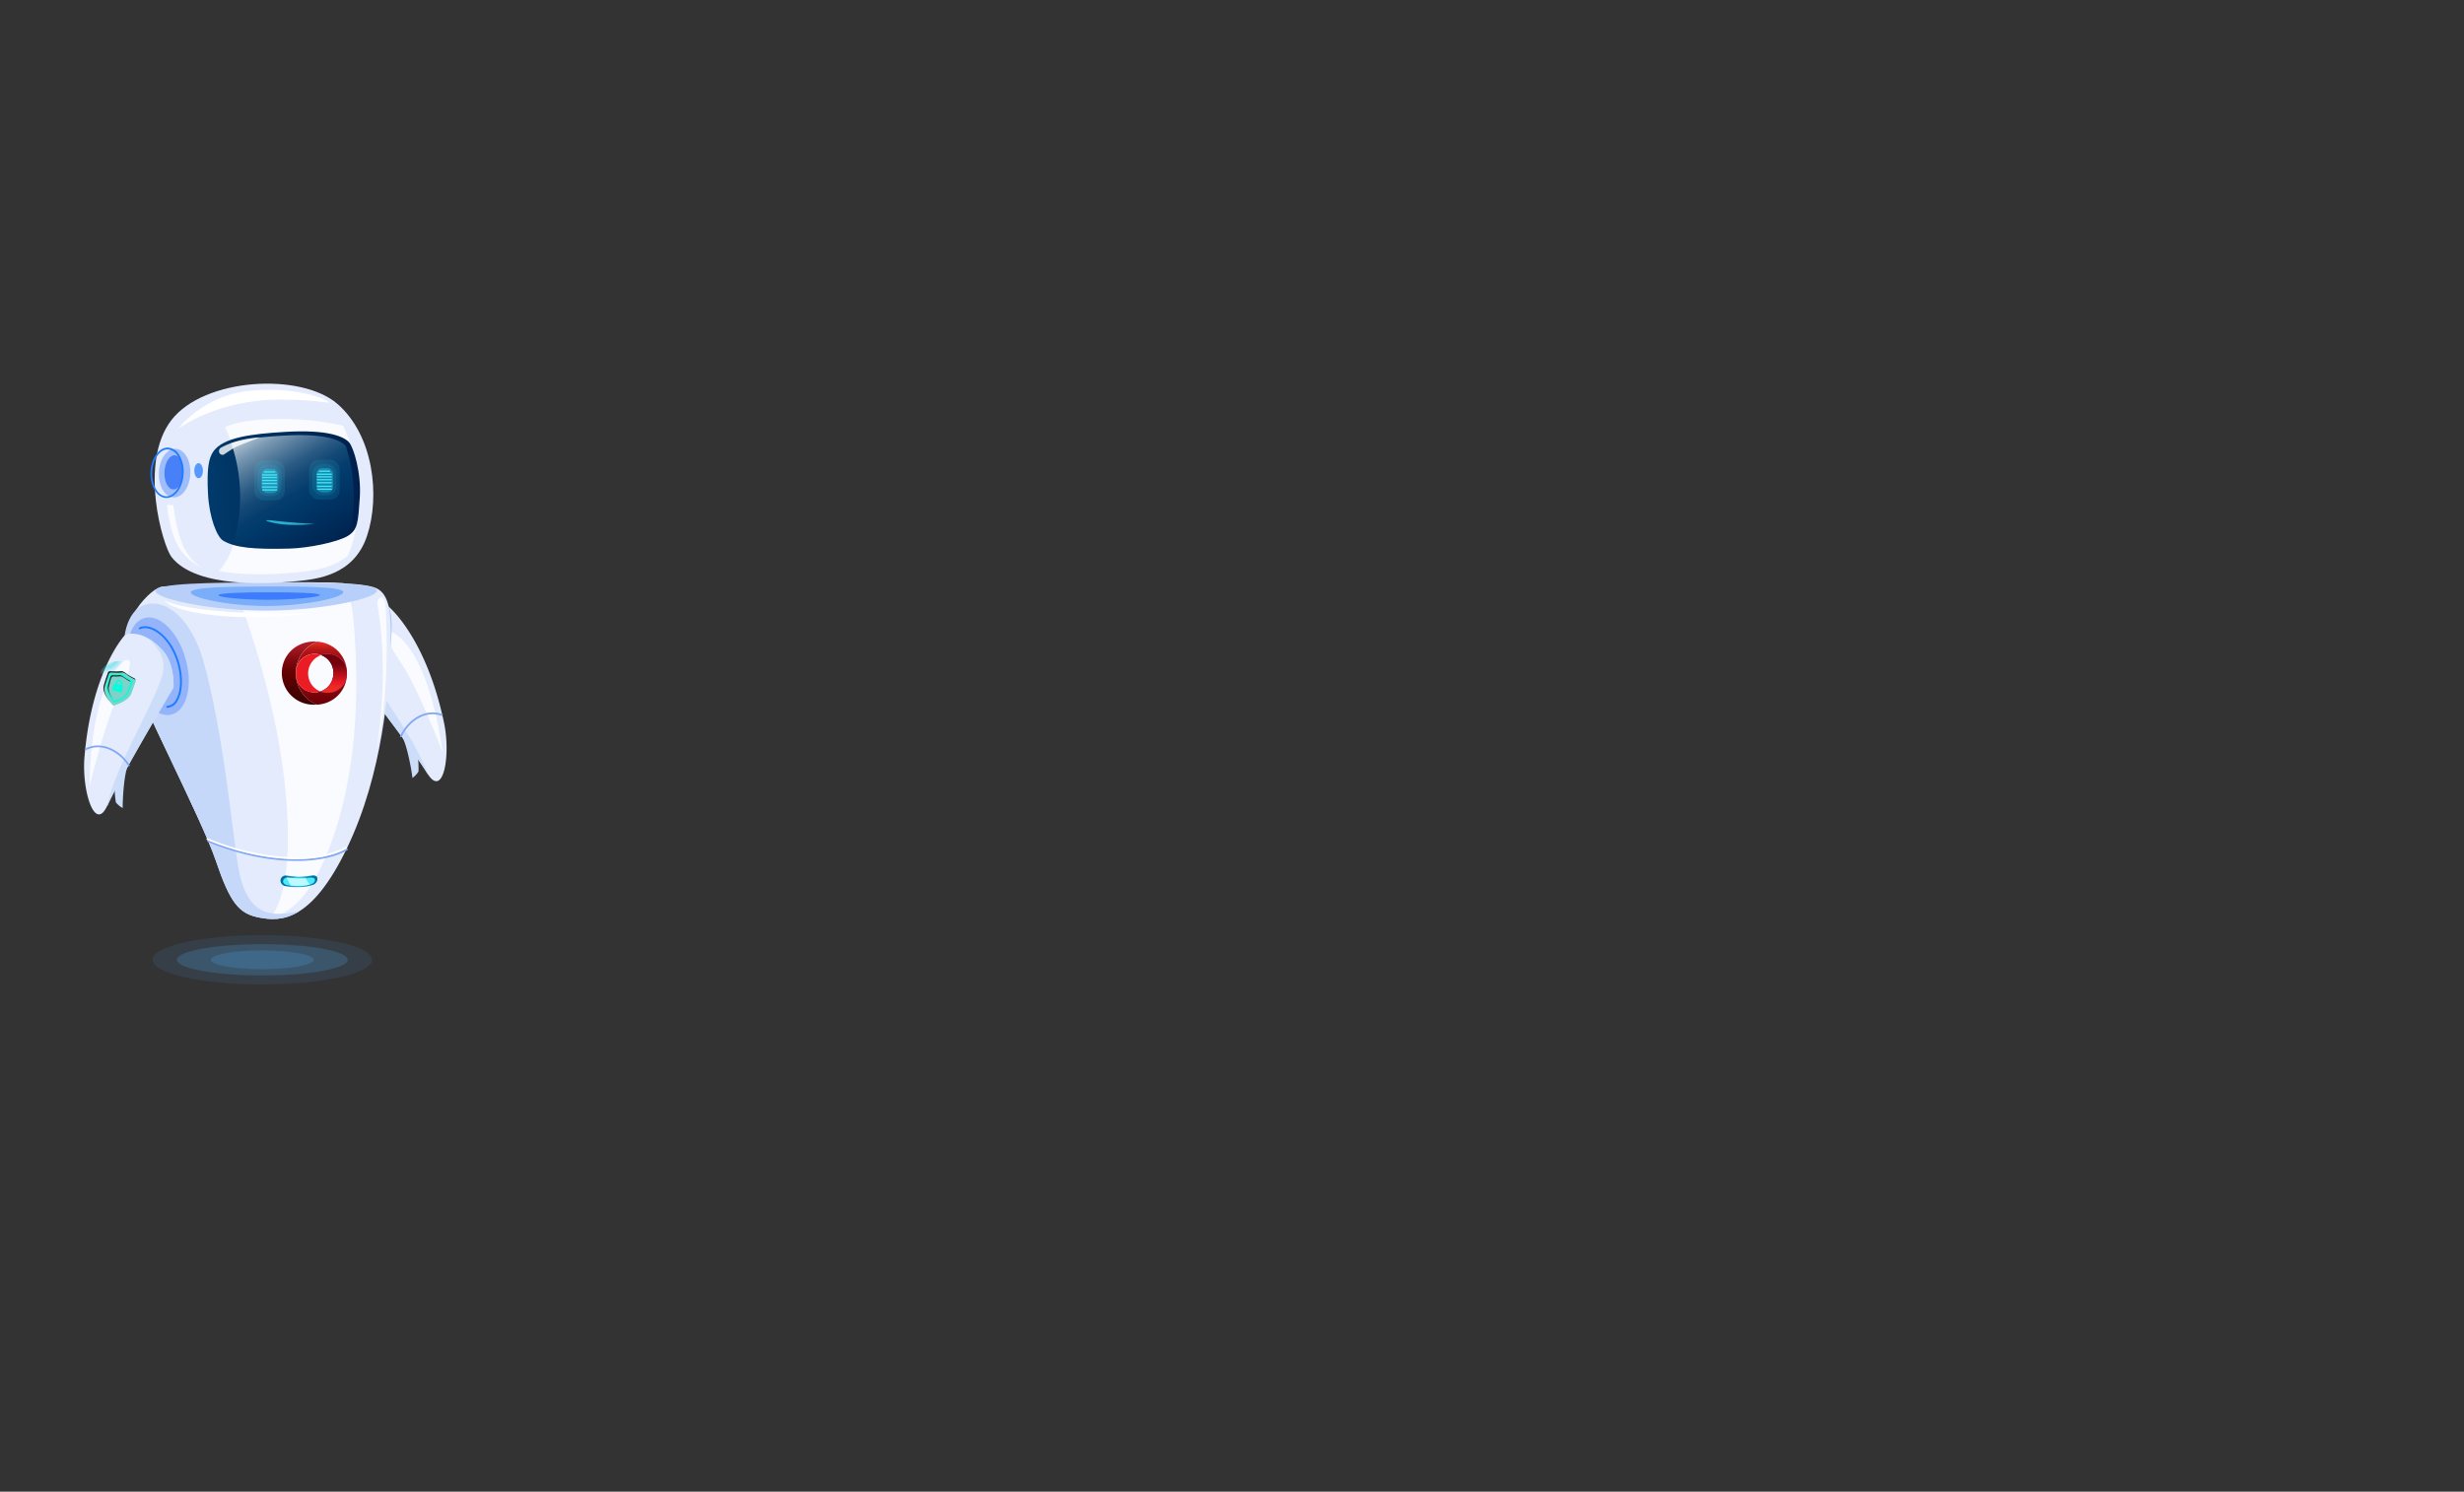 <svg xmlns="http://www.w3.org/2000/svg" xmlns:xlink="http://www.w3.org/1999/xlink" width="1024" height="620" viewBox="0 0 1024 620">
  <rect x="0" y="0" width="1024" height="620" fill="#333333" stroke="none"/>
  <defs>
    <style>
      .cls-1 {
        isolation: isolate;
      }

      .cls-2 {
        fill: none;
      }

      .cls-3, .cls-4 {
        fill: #51b2fb;
      }

      .cls-3, .cls-32 {
        opacity: 0.1;
      }

      .cls-4 {
        opacity: 0.2;
      }

      .cls-5 {
        fill: #e3ebfc;
      }

      .cls-6 {
        fill: #ccddfa;
      }

      .cls-7 {
        fill: #fafbff;
      }

      .cls-8 {
        fill: #80a7f6;
      }

      .cls-9 {
        fill: #9fbcfb;
      }

      .cls-10 {
        fill: #b8d0f9;
      }

      .cls-11, .cls-29, .cls-31 {
        fill: #207bff;
      }

      .cls-11, .cls-37 {
        opacity: 0.4;
      }

      .cls-12 {
        fill: #004bff;
        opacity: 0.5;
        mix-blend-mode: multiply;
      }

      .cls-13 {
        fill: #c5d8fa;
      }

      .cls-14 {
        fill: url(#_ÂÁ_Ï_ÌÌ_È_ËÂÌÚ_30);
      }

      .cls-15 {
        fill: #4aebff;
      }

      .cls-16, .cls-30 {
        fill: #fff;
      }

      .cls-17 {
        fill: #bef9ff;
      }

      .cls-18 {
        fill: url(#linear-gradient);
      }

      .cls-19 {
        fill: #ec1c24;
      }

      .cls-20 {
        fill: url(#linear-gradient-2);
      }

      .cls-21 {
        fill: url(#linear-gradient-3);
      }

      .cls-22 {
        fill: url(#linear-gradient-4);
      }

      .cls-23 {
        fill: url(#linear-gradient-5);
      }

      .cls-24 {
        fill: url(#linear-gradient-6);
      }

      .cls-25 {
        fill: url(#linear-gradient-7);
      }

      .cls-26 {
        fill: url(#_ÂÁ_Ï_ÌÌ_È_ËÂÌÚ_14);
      }

      .cls-27 {
        fill: url(#_ÂÁ_Ï_ÌÌ_È_ËÂÌÚ_18);
      }

      .cls-28 {
        fill: #4880f8;
      }

      .cls-30 {
        opacity: 0.8;
      }

      .cls-31 {
        opacity: 0.72;
      }

      .cls-32, .cls-33, .cls-34, .cls-35 {
        fill: #3ae6fb;
      }

      .cls-33 {
        opacity: 0.3;
      }

      .cls-35 {
        opacity: 0.7;
      }

      .cls-36 {
        fill: #93b4fb;
      }

      .cls-37 {
        mix-blend-mode: lighten;
        fill: url(#radial-gradient);
      }

      .cls-38 {
        fill: #00ffda;
      }

      .cls-39 {
        fill: #7fd1ca;
      }

      .cls-40 {
        fill: #1e1e1e;
      }
    </style>
    <radialGradient id="_ÂÁ_Ï_ÌÌ_È_ËÂÌÚ_30" data-name="¡ÂÁ˚ÏˇÌÌ˚È „‡‰ËÂÌÚ 30" cx="5934.04" cy="365.79" r="5.69" gradientTransform="translate(-5809.3)" gradientUnits="userSpaceOnUse">
      <stop offset="0" stop-color="#4aebff"/>
      <stop offset="1" stop-color="#00709e"/>
    </radialGradient>
    <linearGradient id="linear-gradient" x1="88.88" y1="266.48" x2="88.88" y2="297.83" gradientTransform="translate(45.19)" gradientUnits="userSpaceOnUse">
      <stop offset="0.02" stop-color="#dd2a21"/>
      <stop offset="0.06" stop-color="#c8201b"/>
      <stop offset="0.1" stop-color="#b71717"/>
      <stop offset="0.15" stop-color="#ac1113"/>
      <stop offset="0.22" stop-color="#a50e12"/>
      <stop offset="0.43" stop-color="#a30d11"/>
      <stop offset="0.79" stop-color="#6b0006"/>
    </linearGradient>
    <linearGradient id="linear-gradient-2" x1="79.77" y1="267.88" x2="79.77" y2="290.38" gradientTransform="translate(45.19)" gradientUnits="userSpaceOnUse">
      <stop offset="0" stop-color="#ad1a27"/>
      <stop offset="0.08" stop-color="#9e151f"/>
      <stop offset="0.28" stop-color="#7d090e"/>
      <stop offset="0.44" stop-color="#680304"/>
      <stop offset="0.56" stop-color="#610000"/>
      <stop offset="0.73" stop-color="#520000"/>
      <stop offset="1" stop-color="#3f0000"/>
    </linearGradient>
    <linearGradient id="linear-gradient-3" x1="856.36" y1="279.46" x2="871.24" y2="279.46" gradientTransform="matrix(-1, 0, 0, 1, 1015.73, 0)" gradientUnits="userSpaceOnUse">
      <stop offset="0" stop-color="#be1349"/>
      <stop offset="0.24" stop-color="#be124e"/>
      <stop offset="0.25" stop-color="#be124e"/>
      <stop offset="1" stop-color="#7a0025"/>
    </linearGradient>
    <linearGradient id="linear-gradient-4" x1="851.84" y1="286.94" x2="871.31" y2="286.94" gradientTransform="matrix(-1, 0, 0, 1, 1015.73, 0)" gradientUnits="userSpaceOnUse">
      <stop offset="0" stop-color="#282881"/>
      <stop offset="0.27" stop-color="#26257d"/>
      <stop offset="0.55" stop-color="#1f1b70"/>
      <stop offset="0.84" stop-color="#150c5b"/>
      <stop offset="1" stop-color="#0d004c"/>
    </linearGradient>
    <linearGradient id="linear-gradient-5" x1="856.44" y1="286.94" x2="871.24" y2="286.94" xlink:href="#linear-gradient-3"/>
    <linearGradient id="linear-gradient-6" x1="859.44" y1="279.4" x2="878.04" y2="279.4" xlink:href="#linear-gradient-4"/>
    <linearGradient id="linear-gradient-7" x1="93.97" y1="286.2" x2="93.97" y2="275.55" gradientTransform="translate(45.19)" gradientUnits="userSpaceOnUse">
      <stop offset="0" stop-color="#ed2d24"/>
      <stop offset="0.12" stop-color="#ed2824"/>
      <stop offset="0.25" stop-color="#ec1c24"/>
      <stop offset="1" stop-color="#74020d"/>
    </linearGradient>
    <linearGradient id="_ÂÁ_Ï_ÌÌ_È_ËÂÌÚ_14" data-name="¡ÂÁ˚ÏˇÌÌ˚È „‡‰ËÂÌÚ 14" x1="5854.7" y1="486.58" x2="5917.96" y2="486.58" gradientTransform="translate(-5784.65 13.43) rotate(-2.88)" gradientUnits="userSpaceOnUse">
      <stop offset="0" stop-color="#003a6b"/>
      <stop offset="1" stop-color="#00204c"/>
    </linearGradient>
    <linearGradient id="_ÂÁ_Ï_ÌÌ_È_ËÂÌÚ_18" data-name="¡ÂÁ˚ÏˇÌÌ˚È „‡‰ËÂÌÚ 18" x1="5913.78" y1="176.9" x2="5945.84" y2="230.9" gradientTransform="translate(-5809.3)" gradientUnits="userSpaceOnUse">
      <stop offset="0" stop-color="#cbd7e1"/>
      <stop offset="0.05" stop-color="#aec0d0"/>
      <stop offset="0.15" stop-color="#7998b2"/>
      <stop offset="0.26" stop-color="#4e7698"/>
      <stop offset="0.35" stop-color="#2c5c85"/>
      <stop offset="0.44" stop-color="#144976"/>
      <stop offset="0.53" stop-color="#053e6e"/>
      <stop offset="0.6" stop-color="#003a6b"/>
      <stop offset="1" stop-color="#00204c"/>
    </linearGradient>
    <radialGradient id="radial-gradient" cx="5005.45" cy="459.2" r="12.04" gradientTransform="matrix(0.74, 0.02, -0.03, 0.82, -3645.94, -206.49)" gradientUnits="userSpaceOnUse">
      <stop offset="0" stop-color="#00ddde" stop-opacity="0.52"/>
      <stop offset="0.09" stop-color="#2de6e7" stop-opacity="0.65"/>
      <stop offset="0.2" stop-color="#63f1f1" stop-opacity="0.8"/>
      <stop offset="0.3" stop-color="#8af8f9" stop-opacity="0.91"/>
      <stop offset="0.38" stop-color="#a2fdfd" stop-opacity="0.98"/>
      <stop offset="0.43" stop-color="#abffff"/>
      <stop offset="0.46" stop-color="#9ffcfd"/>
      <stop offset="0.51" stop-color="#7ff6f6"/>
      <stop offset="0.58" stop-color="#4aebeb"/>
      <stop offset="0.66" stop-color="#03dcdd"/>
      <stop offset="0.66" stop-color="#00dbdc"/>
      <stop offset="0.69" stop-color="#08dcdd" stop-opacity="0.97"/>
      <stop offset="0.74" stop-color="#1fdfe0" stop-opacity="0.88"/>
      <stop offset="0.8" stop-color="#44e5e5" stop-opacity="0.73"/>
      <stop offset="0.87" stop-color="#78eced" stop-opacity="0.53"/>
      <stop offset="0.94" stop-color="#baf5f6" stop-opacity="0.27"/>
      <stop offset="1" stop-color="#fff" stop-opacity="0"/>
    </radialGradient>
  </defs>
  <title>robot</title>
  <g class="cls-1">
    <g id="robot">
      <g id="fondo">
        <rect class="cls-2" width="1024" height="620"/>
      </g>
      <g id="sombra">
        <ellipse class="cls-3" cx="109" cy="398.93" rx="45.6" ry="10.24"/>
        <path class="cls-4" d="M145,398.43c0,3.6-15.91,6.51-35.52,6.51S74,402,74,398.43s15.9-6.51,35.52-6.51S145,394.84,145,398.43Z" transform="translate(-0.5 0.5)"/>
        <path class="cls-4" d="M130.88,398.43c0,2.17-9.57,3.92-21.38,3.92s-21.39-1.75-21.39-3.92,9.58-3.92,21.39-3.92S130.88,396.27,130.88,398.43Z" transform="translate(-0.5 0.5)"/>
      </g>
      <g id="brazoIzquierdo">
        <g>
          <path class="cls-5" d="M185.05,300c-6.66-31.68-19.59-45.19-22.62-48a2.69,2.69,0,0,0-1.62-.71c-2.26-.14-8.07.44-13.77,8.87-3.94,5.82-2.57,15.22-2.22,15.68,3.71,4.75,27,34.66,33.15,44.9C184.69,331.92,187.9,313.58,185.05,300Z" transform="translate(-0.5 0.5)"/>
          <path class="cls-6" d="M147,260.24a26.26,26.26,0,0,1,5.41-6c-.61.74-1.23,1.56-1.85,2.47-5,7.35-2.58,12.32-.83,15.72,6.25,12.19,24,34.78,28.59,49q-.2-.3-.39-.63c-6.19-10.24-29.45-40.15-33.15-44.89C144.43,275.47,143.06,266.06,147,260.24Z" transform="translate(-0.5 0.5)"/>
          <path class="cls-7" d="M165.14,263.19c14.9,10.73,19.25,48.9,19.25,48.9s-9.87-26.28-17.36-37.24S160.05,259.52,165.14,263.19Z" transform="translate(-0.5 0.5)"/>
          <path class="cls-6" d="M174.25,314.65a40.74,40.74,0,0,1,.17,5.51,9.14,9.14,0,0,1-2.52,2.68c-.19-2.3-2.26-14.28-4.47-17.32C166.65,304.45,174.17,312.43,174.25,314.65Z" transform="translate(-0.5 0.5)"/>
          <path class="cls-8" d="M167.17,305.91a.4.4,0,0,0,.29-.22c2.8-6.07,9.54-11.17,16.51-8.69a.37.37,0,1,0,.25-.69c-7.39-2.64-14.49,2.71-17.43,9.08a.35.35,0,0,0,.18.48A.45.45,0,0,0,167.17,305.91Z" transform="translate(-0.5 0.5)"/>
        </g>
        <path class="cls-9" d="M163,266.13c-.85,9.89-5,17.61-9.25,17.24s-7-8.68-6.15-18.58,5-17.46,9.26-17.24C163,247.88,163.81,256.24,163,266.13Z" transform="translate(-0.5 0.5)"/>
      </g>
      <g id="torso">
        <path class="cls-5" d="M68.26,243.3c-4.41-.29-20,15.33-15.3,30.49s31.23,65.73,37.23,83.43,9.62,22.07,18.16,23.68,21.46,2.19,36.43-29.07,17.28-66.37,18-83.05-1.07-23.3-6.9-25.2C142.25,239.14,68.26,243.3,68.26,243.3Z" transform="translate(-0.5 0.5)"/>
        <path class="cls-7" d="M138.74,348.15c11.61-32.88,10.21-68.23,9.14-85-.72-11.13-2-17.7-4.6-21.23-12.36-.69-30.43-.39-45.73.1,8.18,21.59,20.28,58,22.29,95.4,1.35,25-2.11,37.2-6.88,43.45C120.75,379.33,130.11,372.62,138.74,348.15Z" transform="translate(-0.5 0.5)"/>
        <path class="cls-10" d="M157.14,245c0,3.24-22.9,8.27-46,8.31s-46-4.92-46-8.16,22.9-3.54,46-3.57S157.13,241.73,157.14,245Z" transform="translate(-0.5 0.5)"/>
        <path class="cls-11" d="M143.17,245.63c0,2.24-15.77,5.72-31.68,5.75s-31.7-3.4-31.71-5.64,15.78-2.45,31.69-2.48S143.17,243.39,143.17,245.63Z" transform="translate(-0.5 0.5)"/>
        <path class="cls-12" d="M133.49,246.79c0,.86-10.88,2-21.48,2s-20.75-1-20.75-1.9,10.14-1.19,20.75-1.21S133.49,245.94,133.49,246.79Z" transform="translate(-0.5 0.5)"/>
        <path class="cls-13" d="M99.7,360.89c-2.45-13.26-6.11-56.6-14.83-87.18C80.51,258.38,70.23,247.56,60.28,251c-7.06,2.43-9.85,14.6-7.32,22.8,4.69,15.15,31.23,65.73,37.23,83.43s9.62,22.07,18.16,23.68c4.4.83,10,1.37,16.37-2.55C116.05,379.71,103.77,382.83,99.7,360.89Z" transform="translate(-0.5 0.5)"/>
        <path class="cls-14" d="M130.28,367.34a15.86,15.86,0,0,1-5.27.87,24.42,24.42,0,0,1-5.89-.43,2.37,2.37,0,0,1-2.05-2.19h0a2.13,2.13,0,0,1,2.06-2.19s4.53.51,5.63.5a41,41,0,0,0,5.73-.54c1.13,0,2.19.34,1.85,2A2.82,2.82,0,0,1,130.28,367.34Z" transform="translate(-0.5 0.5)"/>
        <path class="cls-15" d="M129.55,367.1a16.06,16.06,0,0,1-4.55.61,25.87,25.87,0,0,1-5.09-.3c-1-.2-1.78-.71-1.78-1.57h0a1.69,1.69,0,0,1,1.79-1.55s3.91.36,4.87.35a40.41,40.41,0,0,0,4.94-.38c1,0,1.9.24,1.6,1.4C131.2,366.2,130.74,366.73,129.55,367.1Z" transform="translate(-0.5 0.5)"/>
        <path class="cls-8" d="M123.74,357.34c-10.41,0-23.17-2.25-36.93-7.91a.37.37,0,0,1,.28-.68c25.65,10.54,47.71,9.2,57.36,3.5a.37.37,0,0,1,.51.13.37.37,0,0,1-.13.5C140.24,355.6,132.9,357.34,123.74,357.34Z" transform="translate(-0.5 0.5)"/>
        <path class="cls-16" d="M123.47,356.52c-10.41,0-23.17-2.26-36.93-7.91a.37.37,0,0,1,.28-.69c25.65,10.55,47.71,9.21,57.36,3.5a.37.37,0,0,1,.38.64C140,354.77,132.63,356.52,123.47,356.52Z" transform="translate(-0.5 0.5)"/>
        <path class="cls-7" d="M160.8,251.84c2,40.08-3.81,59-3.81,59s5.52-30.28.43-59.55C156.72,247.32,160.49,245.58,160.8,251.84Z" transform="translate(-0.5 0.5)"/>
        <path class="cls-16" d="M68.65,249.05s4.56,2.74,21.23,4.29,38.62,1.25,38.62,1.25-20.22,2.68-38.7.69S68.65,249.05,68.65,249.05Z" transform="translate(-0.5 0.5)"/>
        <path class="cls-17" d="M127.45,364.51c-.8.07-1.74.13-2.66.13s-4.87-.35-4.87-.35a1.58,1.58,0,0,0-.38,0l1.8,3.28a36.08,36.08,0,0,0,3.66.1,16.73,16.73,0,0,0,4.24-.53Z" transform="translate(-0.5 0.5)"/>
        <g>
          <path class="cls-18" d="M123.45,279.31a14.16,14.16,0,0,1,8.82-13.12,15.85,15.85,0,0,1,1.58.2,13,13,0,0,1,10.84,12.42c0,.14,0,.28,0,.42v.15h0a8.07,8.07,0,0,0-8.08-8.06,7.89,7.89,0,0,0-2.63.44c.8-.29.76-.29-.05,0a7.75,7.75,0,0,0-10.43,7.52v.07a7.6,7.6,0,0,0,7.63,7.92,7.74,7.74,0,0,0,2.49-.4,7.85,7.85,0,0,0,3,.58,8.07,8.07,0,0,0,8.08-7.94,12.91,12.91,0,0,1-10.76,12.68,14.87,14.87,0,0,1-1.65.21A14.16,14.16,0,0,1,123.45,279.31Z" transform="translate(-0.5 0.5)"/>
          <path class="cls-19" d="M128.55,279.4a8.06,8.06,0,0,0,5.08,7.5,7.74,7.74,0,0,1-2.49.4,7.6,7.6,0,0,1-7.63-7.92v-.07a7.75,7.75,0,0,1,10.43-7.52c.81-.31.85-.31.05,0A8.07,8.07,0,0,0,128.55,279.4Z" transform="translate(-0.5 0.5)"/>
          <path class="cls-20" d="M131.14,266.15c.38,0,.76,0,1.13,0a14.16,14.16,0,0,0,0,26.24c-.36,0-.71,0-1.08,0a13.16,13.16,0,0,1-13.56-13.16v-.08C117.65,272,123.29,266.15,131.14,266.15Z" transform="translate(-0.5 0.5)"/>
          <path class="cls-21" d="M144.7,279.4v0Z" transform="translate(-0.5 0.5)"/>
          <path class="cls-22" d="M133.85,286.83c.85.3.83.31,0,0Z" transform="translate(-0.5 0.5)"/>
          <path class="cls-23" d="M133.85,286.83c.85.3.83.31,0,0Z" transform="translate(-0.5 0.5)"/>
          <path class="cls-24" d="M136.62,287.48a7.85,7.85,0,0,1-3-.58l.22-.07c.83.31.85.3,0,0a7.88,7.88,0,0,0,5.2-7.52v-.08a7.74,7.74,0,0,0-5.11-7.44l.05,0a7.89,7.89,0,0,1,2.63-.44,8.07,8.07,0,0,1,8.08,8.06v.15A8.07,8.07,0,0,1,136.62,287.48Z" transform="translate(-0.5 0.5)"/>
          <path class="cls-25" d="M136.62,287.48a7.85,7.85,0,0,1-3-.58l.22-.07c.83.31.85.3,0,0a7.88,7.88,0,0,0,5.2-7.52v-.08a7.74,7.74,0,0,0-5.11-7.44l.05,0a7.89,7.89,0,0,1,2.63-.44,8.07,8.07,0,0,1,8.08,8.06v.15A8.07,8.07,0,0,1,136.62,287.48Z" transform="translate(-0.5 0.5)"/>
        </g>
      </g>
      <g id="cabeza">
        <g>
          <path class="cls-5" d="M71.77,231c10.51,13.54,42.69,11,51.65,10.1s24.16-2.42,29.63-18.92,2.74-41.69-12.3-54.78-55.31-11-69,6.69S68.12,226.28,71.77,231Z" transform="translate(-0.5 0.5)"/>
          <path class="cls-16" d="M74.54,177.66c.61-.21,13-9.87,35.53-11.8,7.75-.67,19.82,0,27.57,1.07-.77-.81-11.9-7.24-34.86-4.85A45.3,45.3,0,0,0,74.54,177.66Z" transform="translate(-0.5 0.5)"/>
          <path class="cls-7" d="M115.45,173.66c-7.24.12-14.5.63-21.33,3.23L94,177c7.09,15,7.67,34.57,3.52,48.56a29.54,29.54,0,0,1-6,11.33c12.52,2.21,26.53,1.06,32,.54,5.93-.57,14.59-1.45,21.35-6.75a35.48,35.48,0,0,0,2-5.12c4.21-14.17,3.55-34.06-3.8-49.14A116.83,116.83,0,0,0,115.45,173.66Z" transform="translate(-0.5 0.5)"/>
          <path class="cls-26" d="M89.26,187c4.18-5.68,15.56-7.16,29.82-8,18.4-1.1,24.62,2.23,26.5,4.36s5.14,12.69,4.44,23-.81,13.36-5,15.91-16.43,5.06-24.31,5.25c-14.94.37-22.47-.36-27.47-3.3-2.55-1.5-5.8-9.58-6.3-19.54S87.1,189.94,89.26,187Z" transform="translate(-0.5 0.5)"/>
          <path class="cls-27" d="M118.56,180.56c-8.85.52-16.55,1.28-22,3.2,4.74,13.14,4.77,28.74,1.25,40.28l-.12.39c4.73,1.37,11.51,1.69,22.37,1.44,7.56-.18,19.27-2.52,23.33-4.91a7.21,7.21,0,0,0,3.17-3.31A68.66,68.66,0,0,0,144.25,185a3.17,3.17,0,0,0-.26-.33C142.19,182.65,136.22,179.54,118.56,180.56Z" transform="translate(-0.5 0.5)"/>
          <path class="cls-9" d="M79.59,196.43c-.25,5.58-3.37,10-7,9.81s-6.31-4.81-6.06-10.39,3.36-10,7-9.81S79.84,190.85,79.59,196.43Z" transform="translate(-0.5 0.5)"/>
          <path class="cls-28" d="M76.74,196c-.17,3.92-2.08,7-4.26,6.92s-3.81-3.35-3.63-7.27,2.08-7,4.26-6.91S76.91,192.1,76.74,196Z" transform="translate(-0.5 0.5)"/>
          <path class="cls-29" d="M76.8,196.31l-.37,0,.37,0a13.73,13.73,0,0,0-1.64-7.43,6,6,0,0,0-4.77-3.35c-3.79-.16-7.09,4.39-7.35,10.17s2.62,10.6,6.41,10.77h.21C73.36,206.48,76.55,202,76.8,196.31Zm-6.45-10a5.28,5.28,0,0,1,4.17,3,12.93,12.93,0,0,1,1.54,7c-.24,5.37-3.19,9.6-6.57,9.46s-5.95-4.64-5.71-10,3.08-9.47,6.4-9.47Z" transform="translate(-0.5 0.5)"/>
          <path class="cls-7" d="M69.9,209.36l2.64.09s1.12,11,4.28,17.4,7.65,8.51,7.65,8.51-6.76-2.19-10.81-10.54C70.75,218.81,69.9,209.36,69.9,209.36Z" transform="translate(-0.5 0.5)"/>
          <path class="cls-30" d="M91.74,187.83v0a1.39,1.39,0,0,0,2,.47c1.28-.88,3.24-2.19,4.37-2.8,1.77-1,10.56-4.21,10.56-4.21s-8.81.18-16.29,4.25A1.66,1.66,0,0,0,91.74,187.83Z" transform="translate(-0.5 0.5)"/>
        </g>
        <path class="cls-31" d="M84.84,195.15c0,1.73-.81,3.13-1.8,3.13s-1.8-1.4-1.8-3.13S82.05,192,83,192,84.84,193.42,84.84,195.15Z" transform="translate(-0.5 0.5)"/>
      </g>
      <g id="ojos">
        <g>
          <rect class="cls-32" x="105.69" y="191.39" width="12.69" height="16.58" rx="3.93"/>
          <rect class="cls-32" x="107.02" y="193.18" width="10.03" height="13.01" rx="3.93"/>
          <rect class="cls-33" x="108.71" y="194.85" width="6.96" height="10.13" rx="2.44"/>
          <path class="cls-34" d="M115.43,198.25h-5.72a.28.28,0,1,1,0-.55h5.72a.28.28,0,0,1,0,.55Z" transform="translate(-0.5 0.5)"/>
          <path class="cls-34" d="M115.43,199.46h-5.72a.28.28,0,1,1,0-.55h5.72a.28.28,0,0,1,0,.55Z" transform="translate(-0.5 0.5)"/>
          <path class="cls-34" d="M115.43,200.71h-5.72a.28.28,0,1,1,0-.55h5.72a.28.28,0,0,1,0,.55Z" transform="translate(-0.5 0.5)"/>
          <path class="cls-34" d="M114.7,195.94h-4.26a.28.28,0,0,1,0-.56h4.26a.28.28,0,0,1,0,.56Z" transform="translate(-0.5 0.5)"/>
          <path class="cls-34" d="M115.43,197.19h-5.72a.28.28,0,1,1,0-.55h5.72a.28.28,0,0,1,0,.55Z" transform="translate(-0.5 0.5)"/>
          <path class="cls-34" d="M115.43,202.2h-5.72a.28.28,0,1,1,0-.55h5.72a.28.28,0,0,1,0,.55Z" transform="translate(-0.5 0.5)"/>
          <path class="cls-34" d="M115.43,203.41h-5.72a.28.28,0,0,1,0-.56h5.72a.28.28,0,0,1,0,.56Z" transform="translate(-0.5 0.5)"/>
        </g>
        <g>
          <rect class="cls-32" x="128.48" y="191.09" width="12.69" height="16.58" rx="3.93"/>
          <rect class="cls-32" x="129.81" y="192.88" width="10.03" height="13.01" rx="3.93"/>
          <rect class="cls-33" x="131.5" y="194.55" width="6.96" height="10.13" rx="2.44"/>
          <path class="cls-34" d="M138.22,198H132.5a.28.28,0,1,1,0-.55h5.72a.28.28,0,0,1,0,.55Z" transform="translate(-0.5 0.5)"/>
          <path class="cls-34" d="M138.22,199.16H132.5a.28.28,0,1,1,0-.55h5.72a.28.28,0,0,1,0,.55Z" transform="translate(-0.5 0.5)"/>
          <path class="cls-34" d="M138.22,200.41H132.5a.28.28,0,1,1,0-.55h5.72a.28.28,0,0,1,0,.55Z" transform="translate(-0.5 0.5)"/>
          <path class="cls-34" d="M137.49,195.64h-4.26a.28.28,0,1,1,0-.56h4.26a.28.28,0,1,1,0,.56Z" transform="translate(-0.5 0.5)"/>
          <path class="cls-34" d="M138.22,196.89H132.5a.28.28,0,1,1,0-.55h5.72a.28.28,0,0,1,0,.55Z" transform="translate(-0.5 0.5)"/>
          <path class="cls-34" d="M138.22,201.9H132.5a.28.28,0,1,1,0-.55h5.72a.28.28,0,0,1,0,.55Z" transform="translate(-0.5 0.5)"/>
          <path class="cls-34" d="M138.22,203.11H132.5a.28.28,0,0,1,0-.56h5.72a.28.28,0,0,1,0,.56Z" transform="translate(-0.5 0.5)"/>
        </g>
      </g>
      <path id="boca" class="cls-35" d="M115.18,216c5.73.73,16,1.3,16,1.3s-9.09.92-15-.1S109,215.19,115.18,216Z" transform="translate(-0.5 0.5)"/>
      <g id="brazoDerecho">
        <path class="cls-36" d="M77.58,273.14c3.18,11.06.66,21.48-5.61,23.28S58,290.72,54.85,279.67s-.66-21.49,5.62-23.29S74.41,262.08,77.58,273.14Z" transform="translate(-0.5 0.5)"/>
        <path class="cls-29" d="M70,293.69a.39.39,0,0,1-.41-.37.39.39,0,0,1,.37-.42,4.6,4.6,0,0,0,3.69-2.59c2.61-4.48,2.11-12.94-1.17-19.68-3.91-8.05-10.17-11.26-13.72-9.62a.4.4,0,0,1-.34-.73c4.47-2.06,11.1,2.43,14.78,10,3.38,7,3.87,15.75,1.14,20.44a5.41,5.41,0,0,1-4.33,3Z" transform="translate(-0.5 0.5)"/>
        <g>
          <path class="cls-5" d="M35.59,314.39C38.23,282.12,49.36,267.1,52,263.94a2.64,2.64,0,0,1,1.52-.91c2.21-.42,8.05-.57,14.77,7.07,4.64,5.28,4.46,14.78,4.16,15.28-3.07,5.17-22.4,37.77-27.25,48.7C40,346,34.47,328.17,35.59,314.39Z" transform="translate(-0.5 0.5)"/>
          <path class="cls-6" d="M68.35,270.13a26.26,26.26,0,0,0-6.13-5.29,30.82,30.82,0,0,1,2.14,2.23c5.86,6.66,4.11,11.89,2.81,15.48C62.49,295.43,47.69,320.07,45,334.78c.1-.21.21-.43.31-.67,4.85-10.93,24.17-43.53,27.25-48.7C72.81,284.91,73,275.41,68.35,270.13Z" transform="translate(-0.5 0.5)"/>
          <path class="cls-7" d="M50.73,275.32c-13.44,12.52-13,50.93-13,50.93s6.48-27.3,12.54-39.11S55.32,271.05,50.73,275.32Z" transform="translate(-0.5 0.5)"/>
          <path class="cls-6" d="M48.14,327.53a40.84,40.84,0,0,0,.52,5.48,9.23,9.23,0,0,0,2.84,2.35c-.1-2.31.45-14.45,2.26-17.74C54.4,316.45,48,325.32,48.14,327.53Z" transform="translate(-0.5 0.5)"/>
          <path class="cls-8" d="M54.07,318a.37.37,0,0,1-.31-.17c-3.54-5.67-10.87-9.9-17.47-6.55a.37.37,0,0,1-.5-.17.36.36,0,0,1,.16-.49c7-3.54,14.72.87,18.43,6.82a.36.36,0,0,1-.11.5A.36.36,0,0,1,54.07,318Z" transform="translate(-0.5 0.5)"/>
        </g>
        <g>
          <path class="cls-37" d="M58.53,284.46c-.16,5.47-4.29,9.78-9.22,9.63s-8.78-4.7-8.61-10.17,4.29-9.78,9.22-9.63S58.7,279,58.53,284.46Z" transform="translate(-0.5 0.5)"/>
          <g>
            <path class="cls-38" d="M43.51,285a8.61,8.61,0,0,0,2,5.22,18.31,18.31,0,0,0,2.14,2.47s5.69-1.45,7.26-4.72c.32-.68,1.81-5,1.81-5s.45-1-.39-1.51a25.35,25.35,0,0,1-2.88-1.63,8.87,8.87,0,0,0-1.92-1.24c-.55-.19-.79-.08-1.79,0a30.45,30.45,0,0,1-3.39-.08c-1,0-1.12,1.12-1.12,1.12S43.57,284.26,43.51,285Z" transform="translate(-0.5 0.5)"/>
            <path class="cls-39" d="M45.2,279.7A55.78,55.78,0,0,0,43.51,285c-.24,3.69,4.11,7.7,4.11,7.7h0s5.68-1.46,7.25-4.72c.32-.68,1.81-5,1.81-5s.45-1-.39-1.51a25.35,25.35,0,0,1-2.88-1.63,8.28,8.28,0,0,0-1.93-1.24c-.54-.19-.78-.08-1.78,0a33.08,33.08,0,0,1-3.39-.08C45.32,278.55,45.2,279.7,45.2,279.7Zm.89-.19.84,0a9.85,9.85,0,0,0,2.61,0c1.81-.34,2.36.57,3.22,1.19A16.23,16.23,0,0,0,55,282l.72.37a.78.78,0,0,1,0,.21l0,.06c-.57,1.64-1.56,4.41-1.78,4.87a7.83,7.83,0,0,1-3.71,3.09,17.09,17.09,0,0,1-2.2.87,19,19,0,0,1-1.54-1.84,8.39,8.39,0,0,1-1.76-4.74A34.15,34.15,0,0,1,46,279.76,2.06,2.06,0,0,1,46.09,279.51Z" transform="translate(-0.5 0.5)"/>
            <path class="cls-40" d="M43.51,285c-.14,2.13,1.27,4.38,2.48,5.89-1.11-1.49-2.22-3.49-2.1-5.4.06-.77,1.69-5.33,1.69-5.33s.12-1.16,1.12-1.13a30.45,30.45,0,0,0,3.39.08c1-.07,1.24-.18,1.79,0a8,8,0,0,1,1.92,1.23A27.26,27.26,0,0,0,56.69,282l.07,0a.92.92,0,0,0-.46-.55,27,27,0,0,1-2.88-1.63,8.49,8.49,0,0,0-1.92-1.24c-.55-.2-.79-.08-1.79,0a30.29,30.29,0,0,1-3.39-.09c-1,0-1.12,1.13-1.12,1.13A55.18,55.18,0,0,0,43.51,285Z" transform="translate(-0.5 0.5)"/>
            <path class="cls-39" d="M49.18,285.13a.38.38,0,0,0,.09.34l-.07.27a.07.07,0,0,0,0,.09l.22.05a.07.07,0,0,0,.09-.05l.07-.27a.34.34,0,0,0,.24-.25.35.35,0,0,0-.25-.43A.36.36,0,0,0,49.18,285.13Z" transform="translate(-0.5 0.5)"/>
            <path class="cls-39" d="M49.19,283.31l-.14.52,1.58.41.13-.52a.81.81,0,1,0-1.57-.41Z" transform="translate(-0.5 0.5)"/>
            <path class="cls-39" d="M46.33,281s-1,3.36-1,3.94c-.21,2.73,2.83,5.88,2.83,5.88h0s4-1.13,5.18-3.57c.24-.52,1.34-3.72,1.34-3.72s.33-.78-.26-1.12a17.41,17.41,0,0,1-2-1.18c-.35-.26-.66-.47-.92-.63a3.47,3.47,0,0,0-.58-.31h0a2.22,2.22,0,0,0-1.19-.09,18.76,18.76,0,0,1-2.39,0C46.57,280.13,46.33,281,46.33,281Zm1.45,3a.44.44,0,0,1,.54-.31l.11,0,.14-.53a1.45,1.45,0,1,1,2.81.74l-.14.53.12,0a.44.44,0,0,1,.31.54l-.54,2a.44.44,0,0,1-.54.32l-3-.8a.45.45,0,0,1-.31-.54Z" transform="translate(-0.5 0.5)"/>
            <path class="cls-40" d="M45.3,284.91c-.16,2,1.38,4.14,2.25,5.22-.88-1.17-2-3-1.87-4.73,0-.57,1-3.94,1-3.94s.24-.84.95-.83a18.72,18.72,0,0,0,2.39,0,2.15,2.15,0,0,1,1.18.1h0a4.47,4.47,0,0,1,.58.31c.26.16.58.38.92.63a14.86,14.86,0,0,0,2,1.16.68.68,0,0,0-.34-.47,16.82,16.82,0,0,1-2-1.18c-.35-.26-.66-.47-.92-.63a3.47,3.47,0,0,0-.58-.31h0a2.16,2.16,0,0,0-1.18-.09,18.76,18.76,0,0,1-2.39,0c-.7,0-.94.83-.94.83S45.34,284.33,45.3,284.91Z" transform="translate(-0.5 0.5)"/>
          </g>
        </g>
      </g>
    </g>
  </g>
</svg>
